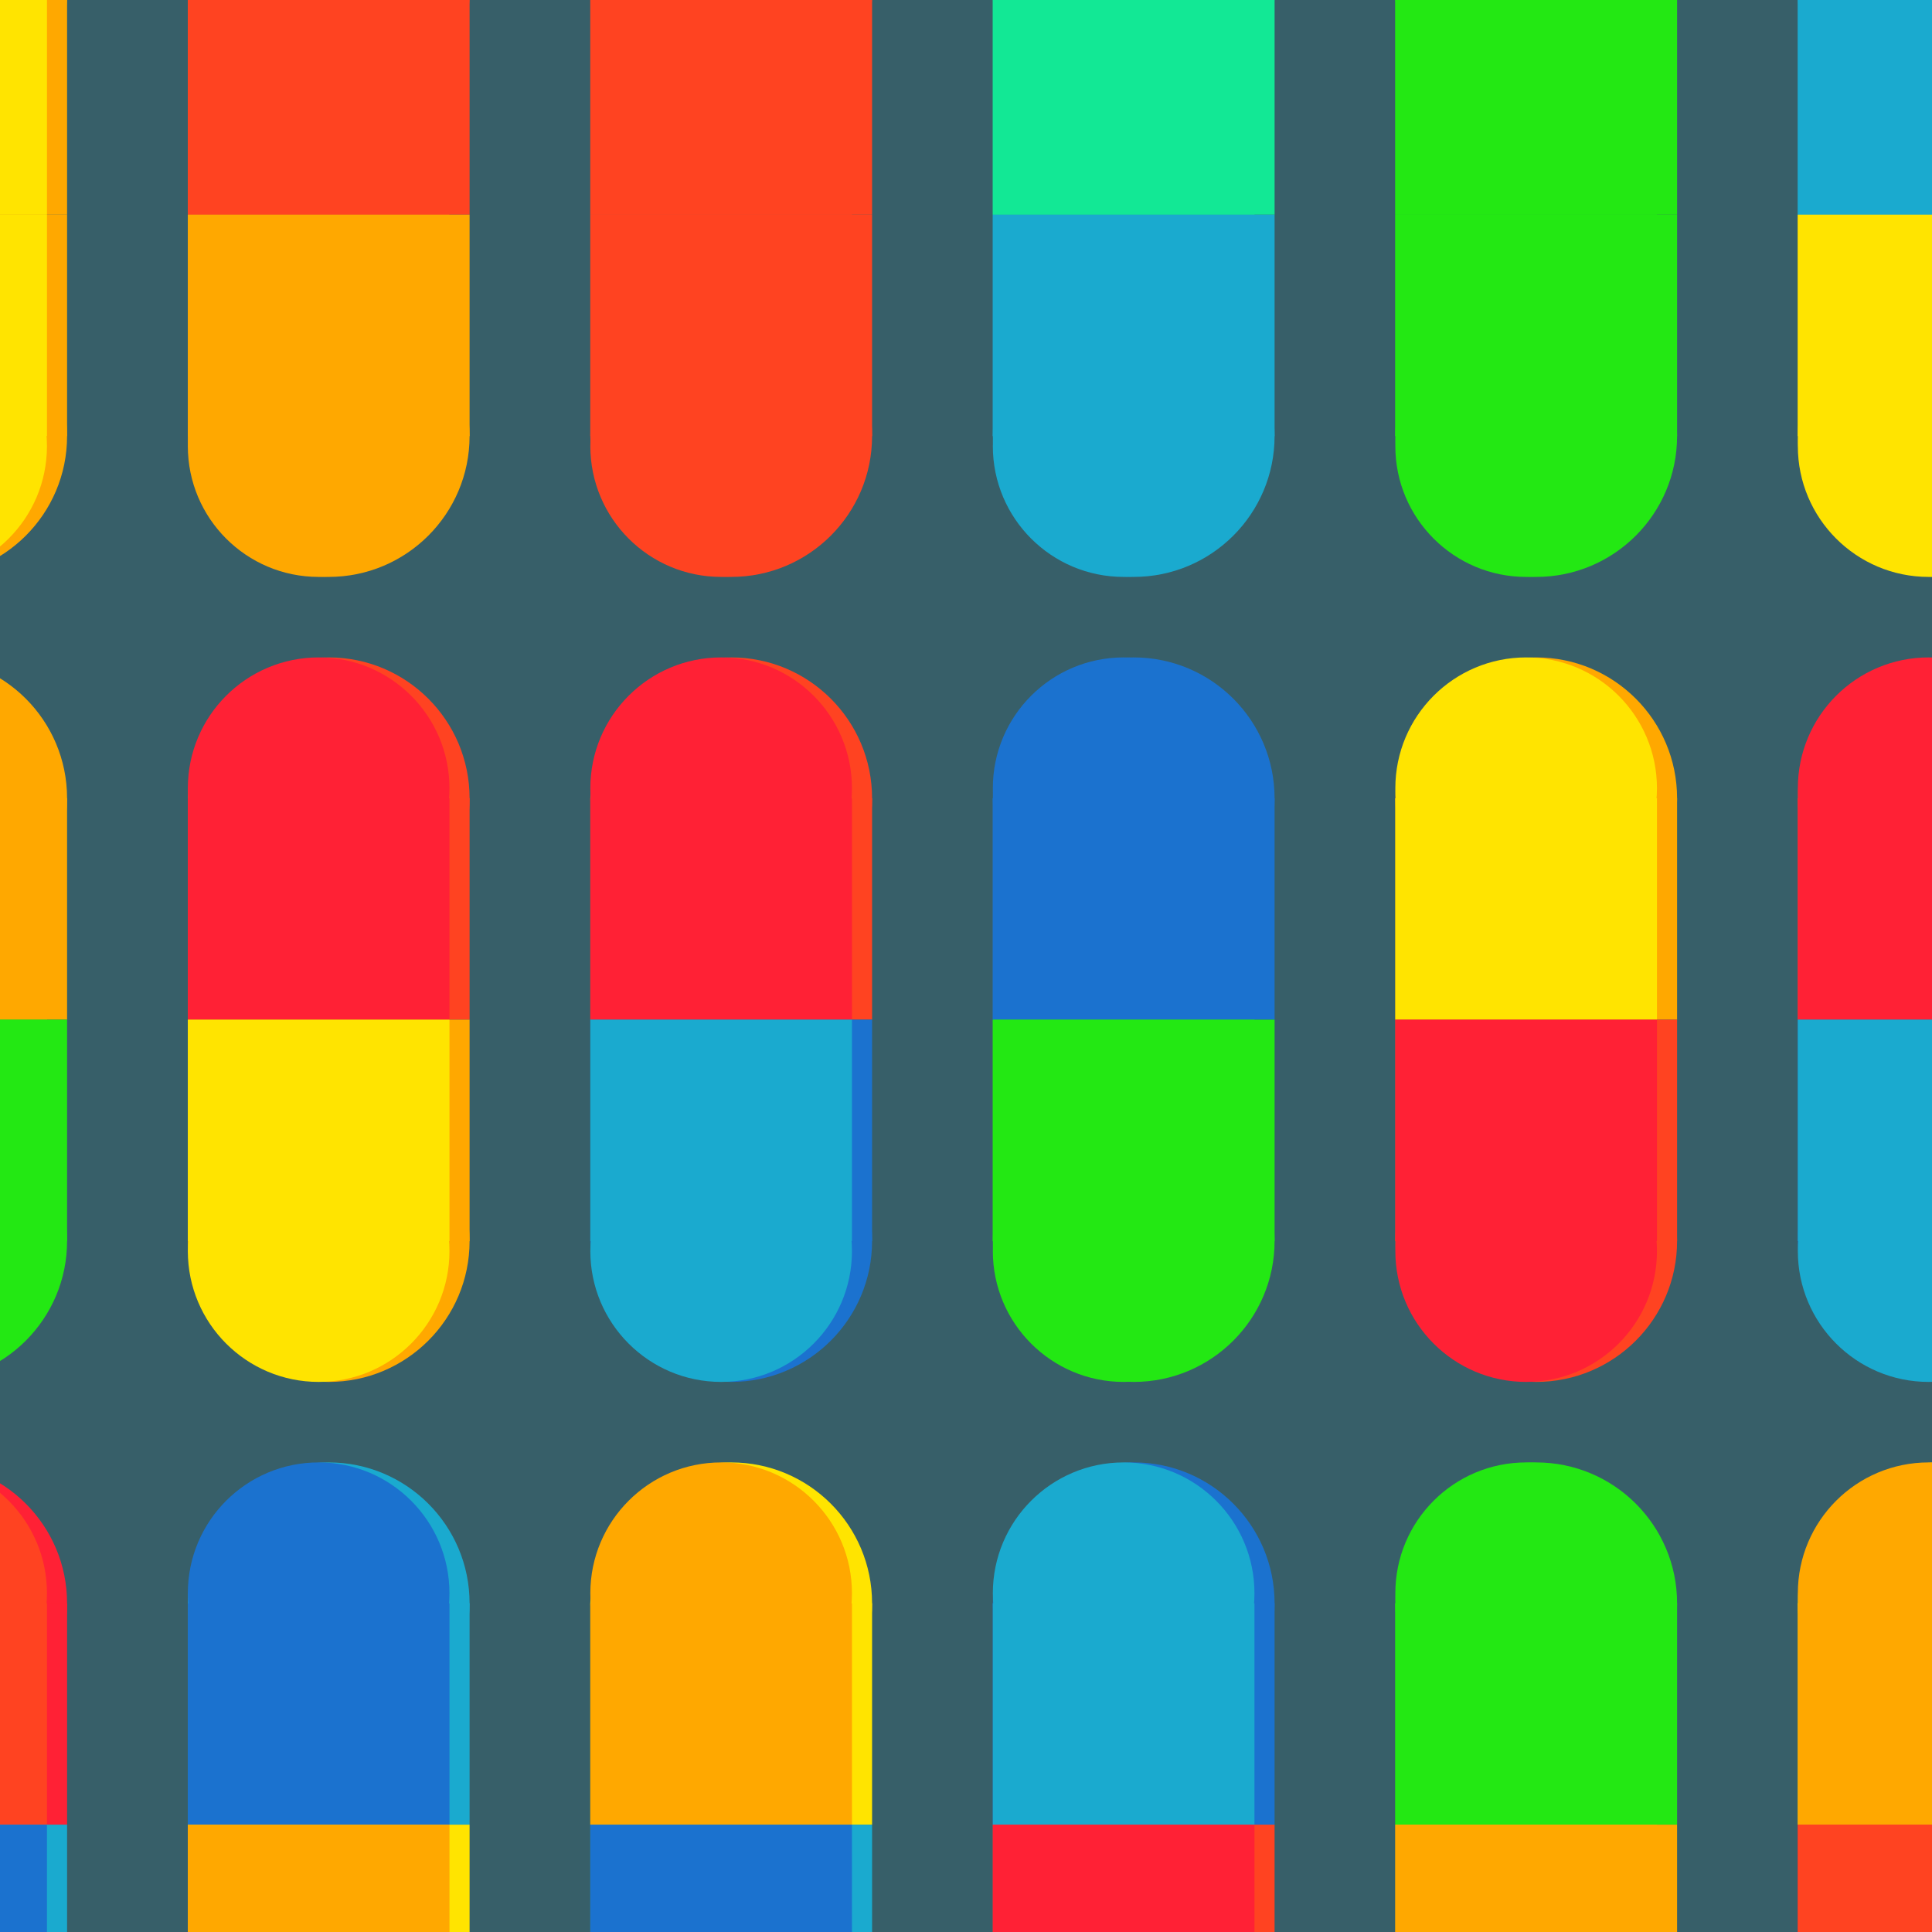 <?xml version="1.0" encoding="UTF-8"?>
<svg width="720" height="720" version="1.1" viewBox="0 0 360 360" xmlns="http://www.w3.org/2000/svg">
    <rect width="100%" height="100%" fill="#375F69" />
    
        <g transform="translate(-100 -50) scale(.5)">
            <circle cx="172.5" cy="97.5" r="52.5" fill="#FFA800" />
            <circle cx="172.5" cy="262.5" r="52.5" fill="#FFA800" />
            <rect x="120" y="97.5" width="105" height="82.5" fill="#FFA800" />
            <rect x="120" y="180" width="105" height="82.5" fill="#FFA800" />
            <circle cx="168.75" cy="93.75" r="48.75" fill="#FFE400" />
            <circle cx="168.75" cy="266.25" r="48.75" fill="#FFE400" />
            <rect x="120" y="97.5" width="97.5" height="82.5" fill="#FFE400" />
            <rect x="120" y="180" width="97.5" height="82.5" fill="#FFE400" />
        </g>
        <g transform="translate(-25 -50) scale(.5)">
            <circle cx="172.5" cy="97.5" r="52.5" fill="#FF4321" />
            <circle cx="172.5" cy="262.5" r="52.5" fill="#FFA800" />
            <rect x="120" y="97.5" width="105" height="82.5" fill="#FF4321" />
            <rect x="120" y="180" width="105" height="82.5" fill="#FFA800" />
            <circle cx="168.75" cy="93.75" r="48.75" fill="#FF4321" />
            <circle cx="168.75" cy="266.25" r="48.75" fill="#FFA800" />
            <rect x="120" y="97.5" width="97.5" height="82.5" fill="#FF4321" />
            <rect x="120" y="180" width="97.5" height="82.5" fill="#FFA800" />
        </g>
        <g transform="translate(50 -50) scale(.5)">
            <circle cx="172.5" cy="97.5" r="52.5" fill="#FF4321" />
            <circle cx="172.5" cy="262.5" r="52.5" fill="#FF4321" />
            <rect x="120" y="97.5" width="105" height="82.5" fill="#FF4321" />
            <rect x="120" y="180" width="105" height="82.5" fill="#FF4321" />
            <circle cx="168.75" cy="93.75" r="48.75" fill="#FF4321" />
            <circle cx="168.75" cy="266.25" r="48.75" fill="#FF4321" />
            <rect x="120" y="97.5" width="97.5" height="82.5" fill="#FF4321" />
            <rect x="120" y="180" width="97.5" height="82.5" fill="#FF4321" />
        </g>
        <g transform="translate(125 -50) scale(.5)">
            <circle cx="172.5" cy="97.5" r="52.5" fill="#12E895" />
            <circle cx="172.5" cy="262.5" r="52.5" fill="#1AAACF" />
            <rect x="120" y="97.5" width="105" height="82.5" fill="#12E895" />
            <rect x="120" y="180" width="105" height="82.5" fill="#1AAACF" />
            <circle cx="168.75" cy="93.75" r="48.75" fill="#12E895" />
            <circle cx="168.75" cy="266.25" r="48.75" fill="#1AAACF" />
            <rect x="120" y="97.5" width="97.5" height="82.5" fill="#12E895" />
            <rect x="120" y="180" width="97.5" height="82.5" fill="#1AAACF" />
        </g>
        <g transform="translate(200 -50) scale(.5)">
            <circle cx="172.5" cy="97.5" r="52.5" fill="#23E813" />
            <circle cx="172.5" cy="262.5" r="52.5" fill="#23E813" />
            <rect x="120" y="97.5" width="105" height="82.5" fill="#23E813" />
            <rect x="120" y="180" width="105" height="82.5" fill="#23E813" />
            <circle cx="168.75" cy="93.75" r="48.75" fill="#23E813" />
            <circle cx="168.75" cy="266.25" r="48.75" fill="#23E813" />
            <rect x="120" y="97.5" width="97.5" height="82.5" fill="#23E813" />
            <rect x="120" y="180" width="97.5" height="82.5" fill="#23E813" />
        </g>
        <g transform="translate(275 -50) scale(.5)">
            <circle cx="172.5" cy="97.5" r="52.5" fill="#1AAACF" />
            <circle cx="172.5" cy="262.5" r="52.5" fill="#FFE400" />
            <rect x="120" y="97.5" width="105" height="82.5" fill="#1AAACF" />
            <rect x="120" y="180" width="105" height="82.5" fill="#FFE400" />
            <circle cx="168.75" cy="93.75" r="48.75" fill="#1AAACF" />
            <circle cx="168.75" cy="266.25" r="48.75" fill="#FFE400" />
            <rect x="120" y="97.5" width="97.5" height="82.5" fill="#1AAACF" />
            <rect x="120" y="180" width="97.5" height="82.5" fill="#FFE400" />
        </g>
        <g transform="translate(-100 100) scale(.5)">
            <circle cx="172.5" cy="97.5" r="52.5" fill="#FFA800" />
            <circle cx="172.5" cy="262.5" r="52.5" fill="#23E813" />
            <rect x="120" y="97.5" width="105" height="82.5" fill="#FFA800" />
            <rect x="120" y="180" width="105" height="82.5" fill="#23E813" />
            <circle cx="168.75" cy="93.75" r="48.75" fill="#FFA800" />
            <circle cx="168.75" cy="266.25" r="48.75" fill="#23E813" />
            <rect x="120" y="97.5" width="97.5" height="82.5" fill="#FFA800" />
            <rect x="120" y="180" width="97.5" height="82.5" fill="#23E813" />
        </g>
        <g transform="translate(-25 100) scale(.5)">
            <circle cx="172.5" cy="97.5" r="52.5" fill="#FF4321" />
            <circle cx="172.5" cy="262.5" r="52.5" fill="#FFA800" />
            <rect x="120" y="97.5" width="105" height="82.5" fill="#FF4321" />
            <rect x="120" y="180" width="105" height="82.5" fill="#FFA800" />
            <circle cx="168.75" cy="93.75" r="48.75" fill="#FF2135" />
            <circle cx="168.75" cy="266.25" r="48.75" fill="#FFE400" />
            <rect x="120" y="97.5" width="97.5" height="82.5" fill="#FF2135" />
            <rect x="120" y="180" width="97.5" height="82.5" fill="#FFE400" />
        </g>
        <g transform="translate(50 100) scale(.5)">
            <circle cx="172.5" cy="97.5" r="52.5" fill="#FF4321" />
            <circle cx="172.5" cy="262.5" r="52.5" fill="#1B72CF" />
            <rect x="120" y="97.5" width="105" height="82.5" fill="#FF4321" />
            <rect x="120" y="180" width="105" height="82.5" fill="#1B72CF" />
            <circle cx="168.75" cy="93.75" r="48.75" fill="#FF2135" />
            <circle cx="168.75" cy="266.25" r="48.75" fill="#1AAACF" />
            <rect x="120" y="97.5" width="97.5" height="82.5" fill="#FF2135" />
            <rect x="120" y="180" width="97.5" height="82.5" fill="#1AAACF" />
        </g>
        <g transform="translate(125 100) scale(.5)">
            <circle cx="172.5" cy="97.5" r="52.5" fill="#1B72CF" />
            <circle cx="172.5" cy="262.5" r="52.5" fill="#23E813" />
            <rect x="120" y="97.5" width="105" height="82.5" fill="#1B72CF" />
            <rect x="120" y="180" width="105" height="82.5" fill="#23E813" />
            <circle cx="168.75" cy="93.75" r="48.75" fill="#1B72CF" />
            <circle cx="168.75" cy="266.25" r="48.75" fill="#23E813" />
            <rect x="120" y="97.5" width="97.5" height="82.5" fill="#1B72CF" />
            <rect x="120" y="180" width="97.5" height="82.5" fill="#23E813" />
        </g>
        <g transform="translate(200 100) scale(.5)">
            <circle cx="172.5" cy="97.5" r="52.5" fill="#FFA800" />
            <circle cx="172.5" cy="262.5" r="52.5" fill="#FF4321" />
            <rect x="120" y="97.5" width="105" height="82.5" fill="#FFA800" />
            <rect x="120" y="180" width="105" height="82.5" fill="#FF4321" />
            <circle cx="168.75" cy="93.75" r="48.75" fill="#FFE400" />
            <circle cx="168.75" cy="266.25" r="48.75" fill="#FF2135" />
            <rect x="120" y="97.5" width="97.5" height="82.5" fill="#FFE400" />
            <rect x="120" y="180" width="97.5" height="82.5" fill="#FF2135" />
        </g>
        <g transform="translate(275 100) scale(.5)">
            <circle cx="172.5" cy="97.5" r="52.5" fill="#FF4321" />
            <circle cx="172.5" cy="262.5" r="52.5" fill="#1B72CF" />
            <rect x="120" y="97.5" width="105" height="82.5" fill="#FF4321" />
            <rect x="120" y="180" width="105" height="82.5" fill="#1B72CF" />
            <circle cx="168.75" cy="93.75" r="48.75" fill="#FF2135" />
            <circle cx="168.75" cy="266.25" r="48.75" fill="#1AAACF" />
            <rect x="120" y="97.5" width="97.5" height="82.5" fill="#FF2135" />
            <rect x="120" y="180" width="97.5" height="82.5" fill="#1AAACF" />
        </g>
        <g transform="translate(-100 250) scale(.5)">
            <circle cx="172.5" cy="97.5" r="52.5" fill="#FF2135" />
            <circle cx="172.5" cy="262.5" r="52.5" fill="#1AAACF" />
            <rect x="120" y="97.5" width="105" height="82.5" fill="#FF2135" />
            <rect x="120" y="180" width="105" height="82.5" fill="#1AAACF" />
            <circle cx="168.75" cy="93.75" r="48.75" fill="#FF4321" />
            <circle cx="168.75" cy="266.25" r="48.75" fill="#1B72CF" />
            <rect x="120" y="97.5" width="97.5" height="82.5" fill="#FF4321" />
            <rect x="120" y="180" width="97.5" height="82.5" fill="#1B72CF" />
        </g>
        <g transform="translate(-25 250) scale(.5)">
            <circle cx="172.5" cy="97.5" r="52.5" fill="#1AAACF" />
            <circle cx="172.5" cy="262.5" r="52.5" fill="#FFE400" />
            <rect x="120" y="97.5" width="105" height="82.5" fill="#1AAACF" />
            <rect x="120" y="180" width="105" height="82.5" fill="#FFE400" />
            <circle cx="168.75" cy="93.75" r="48.75" fill="#1B72CF" />
            <circle cx="168.75" cy="266.25" r="48.75" fill="#FFA800" />
            <rect x="120" y="97.5" width="97.5" height="82.5" fill="#1B72CF" />
            <rect x="120" y="180" width="97.5" height="82.5" fill="#FFA800" />
        </g>
        <g transform="translate(50 250) scale(.5)">
            <circle cx="172.5" cy="97.5" r="52.5" fill="#FFE400" />
            <circle cx="172.5" cy="262.5" r="52.5" fill="#1AAACF" />
            <rect x="120" y="97.5" width="105" height="82.5" fill="#FFE400" />
            <rect x="120" y="180" width="105" height="82.5" fill="#1AAACF" />
            <circle cx="168.75" cy="93.75" r="48.75" fill="#FFA800" />
            <circle cx="168.75" cy="266.25" r="48.75" fill="#1B72CF" />
            <rect x="120" y="97.5" width="97.5" height="82.5" fill="#FFA800" />
            <rect x="120" y="180" width="97.5" height="82.5" fill="#1B72CF" />
        </g>
        <g transform="translate(125 250) scale(.5)">
            <circle cx="172.5" cy="97.5" r="52.5" fill="#1B72CF" />
            <circle cx="172.5" cy="262.5" r="52.5" fill="#FF4321" />
            <rect x="120" y="97.5" width="105" height="82.5" fill="#1B72CF" />
            <rect x="120" y="180" width="105" height="82.5" fill="#FF4321" />
            <circle cx="168.75" cy="93.75" r="48.75" fill="#1AAACF" />
            <circle cx="168.75" cy="266.25" r="48.75" fill="#FF2135" />
            <rect x="120" y="97.5" width="97.5" height="82.5" fill="#1AAACF" />
            <rect x="120" y="180" width="97.5" height="82.5" fill="#FF2135" />
        </g>
        <g transform="translate(200 250) scale(.5)">
            <circle cx="172.5" cy="97.5" r="52.5" fill="#23E813" />
            <circle cx="172.5" cy="262.5" r="52.5" fill="#FFA800" />
            <rect x="120" y="97.5" width="105" height="82.5" fill="#23E813" />
            <rect x="120" y="180" width="105" height="82.5" fill="#FFA800" />
            <circle cx="168.75" cy="93.75" r="48.75" fill="#23E813" />
            <circle cx="168.75" cy="266.25" r="48.75" fill="#FFA800" />
            <rect x="120" y="97.5" width="97.5" height="82.5" fill="#23E813" />
            <rect x="120" y="180" width="97.5" height="82.5" fill="#FFA800" />
        </g>
        <g transform="translate(275 250) scale(.5)">
            <circle cx="172.5" cy="97.5" r="52.5" fill="#FFE400" />
            <circle cx="172.5" cy="262.5" r="52.5" fill="#FF2135" />
            <rect x="120" y="97.5" width="105" height="82.5" fill="#FFE400" />
            <rect x="120" y="180" width="105" height="82.5" fill="#FF2135" />
            <circle cx="168.75" cy="93.75" r="48.75" fill="#FFA800" />
            <circle cx="168.75" cy="266.25" r="48.75" fill="#FF4321" />
            <rect x="120" y="97.5" width="97.5" height="82.5" fill="#FFA800" />
            <rect x="120" y="180" width="97.5" height="82.5" fill="#FF4321" />
        </g>

</svg>
